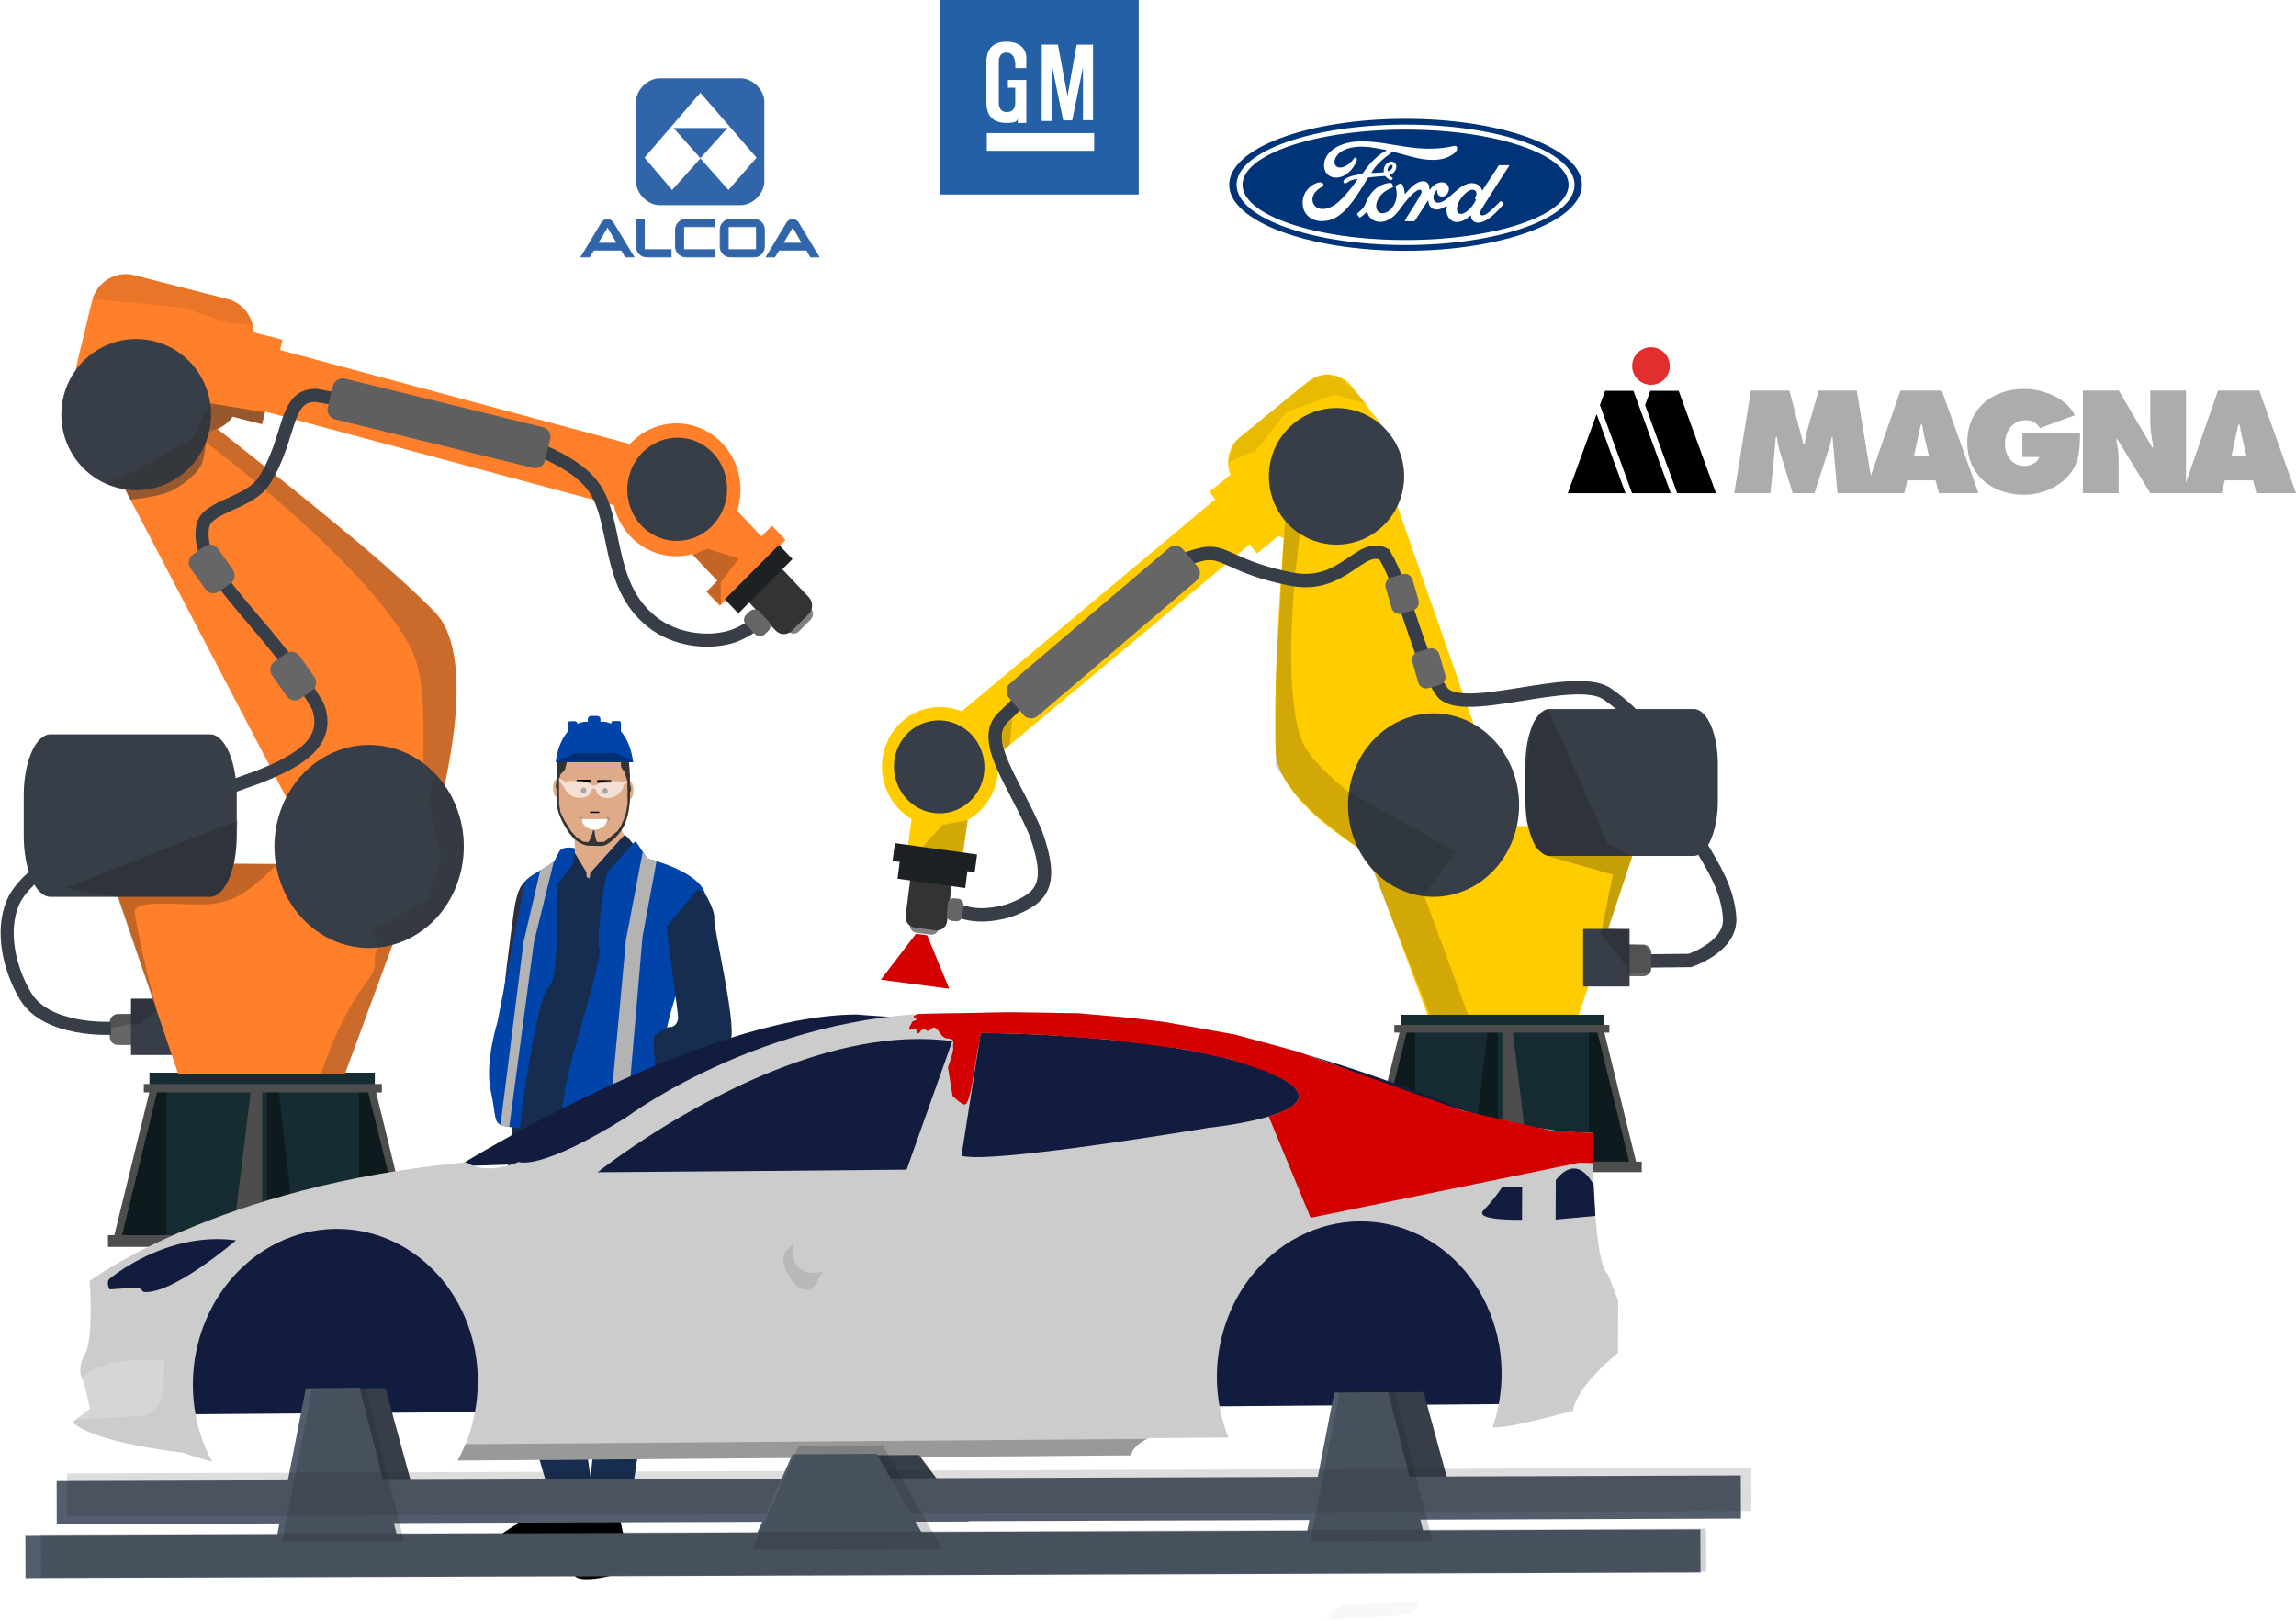 <svg width="645" height="455" viewBox="0 0 645 455" fill="none" xmlns="http://www.w3.org/2000/svg">
<g clip-path="url(#clip0)">
<path fill-rule="evenodd" clip-rule="evenodd" d="M208.024 57.644H185.356C181.977 57.644 178.669 54.359 178.669 50.933V28.563C178.669 25.277 181.977 21.991 185.356 21.991H208.023C211.473 21.991 214.711 25.277 214.711 28.563V50.933C214.711 54.359 211.473 57.644 208.024 57.644V57.644ZM196.76 26.046L181.063 44.292L188.806 53.38L196.76 44.502L204.645 53.38L212.529 44.292L196.76 26.046Z" fill="#3165AA"/>
<path fill-rule="evenodd" clip-rule="evenodd" d="M192.748 72.185C191.129 72.185 189.792 70.857 189.792 69.319V64.496C189.792 62.888 191.129 61.629 192.748 61.629H200.773V63.657H192.044V70.157H200.773V72.185H192.748V72.185ZM181.696 72.185C180.077 72.185 178.81 70.857 178.81 69.319V61.56H180.992V70.158H188.524V72.185H181.696ZM211.825 72.185H205.208C203.659 72.185 202.322 70.857 202.322 69.319V64.496C202.322 62.888 203.659 61.629 205.208 61.629H211.825C213.444 61.629 214.711 62.888 214.711 64.496V69.319C214.711 70.857 213.444 72.185 211.825 72.185ZM204.574 70.158H212.529V63.657H204.574V70.158ZM175.712 72.185H178.035L172.263 62.608C171.841 61.979 171.348 61.699 170.644 61.699C169.94 61.699 169.448 61.979 169.025 62.608L163.253 72.185H165.575L166.772 70.228H174.586L175.712 72.185ZM167.899 68.34L170.574 63.866L170.644 63.796L170.785 63.866L173.39 68.34H167.899ZM227.734 72.185H230.057L224.285 62.608C223.863 61.979 223.37 61.699 222.666 61.699C221.962 61.699 221.469 61.979 221.047 62.608L215.275 72.185H217.598L218.794 70.228H226.608L227.734 72.185ZM219.92 68.34L222.595 63.866L222.666 63.796L222.806 63.866L225.411 68.34H219.92Z" fill="#3165AA" stroke="#3165AA" stroke-width="0.261" stroke-miterlimit="2.613"/>
<path fill-rule="evenodd" clip-rule="evenodd" d="M196.76 44.432L189.228 35.973H204.363L196.76 44.432Z" fill="#3165AA"/>
<path d="M394.855 33.379C367.359 33.379 345.314 41.602 345.314 51.912C345.314 62.16 367.541 70.449 394.855 70.449C422.174 70.449 444.397 62.133 444.397 51.912C444.397 41.69 422.174 33.379 394.855 33.379" fill="#003478"/>
<path d="M414.371 55.838C414.384 55.926 414.495 56.006 414.601 56.045C414.645 56.059 414.663 56.085 414.619 56.178C414.309 56.832 414.03 57.212 413.644 57.787C413.289 58.318 412.886 58.729 412.403 59.127C411.668 59.733 410.653 60.387 409.811 59.949C409.439 59.755 409.279 59.233 409.284 58.813C409.301 57.624 409.833 56.408 410.808 55.21C412 53.751 413.316 52.99 414.176 53.402C415.071 53.83 414.787 54.861 414.388 55.67C414.361 55.721 414.355 55.781 414.371 55.838V55.838ZM423.96 46.598C424.022 46.483 423.96 46.399 423.814 46.399H421.31C421.124 46.399 421.026 46.425 420.942 46.598C420.654 47.146 417.154 52.376 416.502 53.393C416.396 53.547 416.258 53.525 416.245 53.349C416.179 52.747 415.656 52.053 414.832 51.722C414.238 51.482 413.591 51.406 412.957 51.501C411.805 51.66 410.781 52.265 409.877 52.946C408.521 53.976 407.352 55.312 405.836 56.302C405.007 56.837 403.878 57.305 403.12 56.607C402.437 55.975 402.513 54.564 403.563 53.477C403.674 53.362 403.807 53.459 403.784 53.561C403.728 53.797 403.735 54.044 403.805 54.278C403.875 54.51 404.006 54.721 404.183 54.887C404.64 55.294 405.291 55.342 405.854 55.064C406.169 54.9 406.439 54.663 406.641 54.371C406.843 54.08 406.972 53.744 407.015 53.393C407.052 53.134 407.035 52.87 406.966 52.618C406.896 52.366 406.775 52.131 406.611 51.928C406.446 51.725 406.241 51.557 406.009 51.437C405.776 51.316 405.521 51.245 405.26 51.227C404.392 51.165 403.554 51.465 402.739 52.137C402.354 52.447 402.019 52.814 401.746 53.225C401.657 53.349 401.529 53.357 401.533 53.181C401.573 51.757 400.984 50.957 399.805 50.93C398.892 50.908 397.913 51.403 397.151 52.009C396.318 52.677 395.587 53.565 394.802 54.396C394.709 54.502 394.625 54.498 394.594 54.299C394.598 53.416 394.358 52.548 393.898 51.792C393.817 51.675 393.695 51.591 393.556 51.558C393.417 51.525 393.271 51.543 393.145 51.611C393.016 51.677 392.578 51.876 392.259 52.137C392.099 52.27 392.037 52.456 392.108 52.699C392.529 54.105 392.436 55.705 391.864 57.058C391.337 58.296 390.318 59.414 389.117 59.79C388.328 60.042 387.504 59.918 386.994 59.215C386.299 58.252 386.578 56.576 387.619 55.179C388.541 53.95 389.87 53.172 391.195 52.668C391.35 52.61 391.386 52.509 391.341 52.376L391.107 51.73C390.983 51.403 390.641 51.355 390.229 51.399C389.263 51.509 388.395 51.841 387.535 52.296C385.288 53.499 384.158 55.824 383.667 57.071C383.499 57.538 383.262 57.976 382.962 58.371C382.607 58.813 382.164 59.22 381.349 59.931C381.305 59.972 381.274 60.025 381.262 60.084C381.25 60.143 381.257 60.204 381.283 60.259C381.449 60.562 381.66 60.839 381.907 61.081C382.04 61.147 382.195 61.054 382.257 61.01C382.825 60.626 383.507 60.016 383.839 59.6C383.955 59.458 384.079 59.52 384.141 59.733C384.291 60.285 384.575 60.791 384.967 61.209C385.36 61.626 385.849 61.94 386.392 62.124C388.452 62.818 390.593 61.815 392.206 60.064C393.229 58.959 393.601 58.238 393.996 57.756C394.66 56.93 395.977 55.086 397.541 53.906C398.117 53.468 398.795 53.136 399.136 53.357C399.411 53.534 399.499 53.945 399.061 54.746C397.465 57.655 395.117 61.068 394.683 61.899C394.603 62.04 394.674 62.155 394.824 62.155H397.244C397.372 62.146 397.43 62.089 397.492 62.001C398.715 60.086 399.867 58.265 401.104 56.386C401.174 56.271 401.236 56.359 401.236 56.408C401.267 56.841 401.369 57.438 401.635 57.831C401.827 58.153 402.1 58.418 402.426 58.601C402.753 58.784 403.122 58.879 403.496 58.875C404.016 58.882 404.531 58.773 405.003 58.556C405.517 58.366 405.934 58.119 406.244 57.893C406.43 57.765 406.465 57.982 406.456 58.013C406.173 59.529 406.523 61.328 408.038 62.08C409.846 62.964 411.836 61.718 412.984 60.586C413.095 60.475 413.214 60.489 413.227 60.723C413.254 61.156 413.449 61.664 413.804 62.027C414.761 62.986 416.697 62.602 418.638 61.103C419.888 60.144 421.19 58.786 422.369 57.35C422.413 57.297 422.449 57.208 422.36 57.115C422.183 56.93 421.922 56.717 421.744 56.549C421.665 56.479 421.545 56.501 421.478 56.549C420.269 57.699 419.179 59.003 417.61 60.086C417.078 60.453 416.236 60.749 415.855 60.241C415.705 60.042 415.722 59.768 415.868 59.401C416.325 58.265 423.579 47.243 423.96 46.593" fill="white"/>
<path d="M389.822 47.928C389.853 48.092 389.919 48.123 389.994 48.105C390.408 47.993 390.767 47.735 391.005 47.38C391.226 47.062 391.328 46.602 391.111 46.416C390.916 46.253 390.601 46.297 390.367 46.505C390.167 46.68 390.013 46.902 389.918 47.15C389.823 47.398 389.79 47.665 389.822 47.928V47.928ZM371.33 62.115C368.627 62.133 366.243 60.466 365.968 57.575C365.81 56.071 366.244 54.565 367.178 53.375C367.984 52.327 369.349 51.461 370.501 51.248C370.873 51.178 371.379 51.222 371.587 51.469C371.915 51.85 371.822 52.265 371.494 52.433C370.612 52.88 369.553 53.649 369.03 54.697C368.789 55.142 368.674 55.645 368.698 56.151C368.722 56.656 368.884 57.146 369.167 57.566C370.253 59.202 373.284 59.246 376.098 56.638C376.798 55.997 377.418 55.382 378.052 54.657C379.293 53.242 379.705 52.725 381.353 50.444C381.371 50.417 381.38 50.382 381.371 50.369C381.358 50.338 381.336 50.333 381.287 50.325C380.188 50.36 379.226 50.687 378.296 51.381C378.03 51.576 377.64 51.549 377.472 51.293C377.285 51.001 377.418 50.621 377.729 50.408C379.226 49.365 380.866 49.179 382.541 48.897C382.541 48.897 382.656 48.897 382.754 48.777C383.441 47.893 383.959 47.102 384.69 46.213C385.43 45.311 386.383 44.48 387.11 43.856C388.129 42.986 388.78 42.694 389.44 42.331C389.618 42.243 389.418 42.132 389.365 42.132C385.665 41.438 381.823 40.541 378.15 41.898C375.606 42.844 374.489 44.86 375.026 46.204C375.407 47.159 376.665 47.309 377.844 46.735C378.819 46.262 379.727 45.488 380.37 44.498C380.724 43.945 381.482 44.343 381.074 45.302C379.997 47.822 377.946 49.821 375.447 49.904C373.315 49.975 371.941 48.41 371.946 46.483C371.955 42.681 376.2 40.178 380.653 39.802C386.024 39.36 391.111 40.788 396.442 41.434C400.527 41.925 404.445 41.938 408.552 40.992C409.04 40.89 409.377 41.2 409.35 41.686C409.306 42.393 408.756 43.074 407.405 43.808C405.867 44.652 404.259 44.909 402.575 44.922C398.516 44.957 394.731 43.375 390.81 42.526C390.814 42.698 390.863 42.902 390.721 43.012C388.55 44.604 386.587 46.226 385.271 48.503C385.226 48.556 385.253 48.609 385.328 48.6C386.471 48.543 387.495 48.512 388.563 48.423C388.745 48.41 388.754 48.366 388.74 48.229C388.683 47.809 388.728 47.38 388.871 46.981C389.014 46.582 389.252 46.223 389.565 45.934C390.274 45.302 391.16 45.227 391.749 45.687C392.414 46.204 392.356 47.141 391.993 47.84C391.829 48.147 391.605 48.419 391.334 48.639C391.063 48.858 390.751 49.021 390.415 49.118C390.415 49.118 390.291 49.144 390.309 49.255C390.331 49.431 391.138 49.878 391.204 49.997C391.271 50.112 391.235 50.285 391.115 50.417C391.068 50.475 391.009 50.521 390.941 50.553C390.874 50.586 390.8 50.602 390.725 50.603C390.588 50.603 390.504 50.554 390.327 50.457C389.904 50.232 389.528 49.929 389.219 49.564C389.113 49.436 389.059 49.431 388.807 49.449C387.655 49.515 385.856 49.688 384.641 49.838C384.344 49.874 384.3 49.931 384.243 50.033C382.302 53.225 380.228 56.669 377.95 58.977C375.513 61.448 373.483 62.098 371.33 62.115Z" fill="white"/>
<path d="M394.855 36.411C369.557 36.411 349.054 43.383 349.054 51.92C349.054 60.453 369.557 67.43 394.855 67.43C420.153 67.43 440.657 60.453 440.657 51.92C440.657 43.388 420.149 36.411 394.855 36.411V36.411ZM394.855 68.835C368.636 68.835 347.383 61.262 347.383 51.92C347.383 42.574 368.636 35.006 394.855 35.006C421.071 35.006 442.323 42.574 442.323 51.92C442.323 61.262 421.071 68.835 394.855 68.835" fill="white"/>
<path fill-rule="evenodd" clip-rule="evenodd" d="M269.857 7.048H315.383V49.103H269.857V7.048Z" fill="white"/>
<path fill-rule="evenodd" clip-rule="evenodd" d="M264.137 54.652H319.891V0H264.137V54.652ZM292.66 12.519H297.194L299.883 26.985L302.44 12.546H307.054V33.77H304.233V18.884L301.201 33.822H298.671L295.587 18.7L295.613 33.98H292.634L292.66 12.519ZM277.107 22.487V17.858C277.107 16.832 276.79 11.756 282.564 11.704C288.337 11.651 288.31 15.938 288.31 15.938V19.121H285.2C285.2 19.121 285.701 14.86 282.801 14.755C280.402 14.676 280.586 17.437 280.586 17.437V28.799C280.586 28.799 280.402 31.482 282.801 31.482C285.516 31.482 285.2 28.694 285.2 28.694V24.644H283.144V22.461H288.31V34.533H285.912V33.27L285.727 33.77C285.305 34.48 283.881 34.533 282.563 34.533C276.79 34.48 277.106 29.404 277.106 28.378L277.107 22.487ZM277.212 42.37V37.399H307.37V42.37H277.212Z" fill="#2360A5"/>
<path d="M491.87 109.717H502.674L506.66 124.855H506.929C507.12 123.595 507.312 122.256 507.657 121.035L510.912 109.717H521.605L526.355 138.542H516.202L514.782 122.754H514.592C514.401 123.709 514.209 124.702 513.902 125.62L509.726 138.542H503.596L499.841 126.346C499.534 125.123 499.265 123.976 499.188 122.753H498.843C498.767 123.901 498.691 125.085 498.576 126.23L497.348 138.541H487.195L491.87 109.717Z" fill="#ACACAC"/>
<path d="M541.894 128.106L540.669 123.021C540.362 121.796 540.17 120.536 539.977 119.312H539.596L537.679 128.106H541.894ZM534.958 138.542H523.847L533.885 109.717H545.496L555.804 138.542H544.691L543.735 134.947H535.801L534.958 138.542ZM584.346 121.568C584.267 126.27 584.267 130.207 580.858 133.876C577.792 137.204 573.081 139 568.597 139C559.786 139 552.659 133.572 552.659 124.32C552.659 114.917 559.593 109.258 568.675 109.258C573.694 109.258 580.592 111.744 582.851 116.675L573.042 120.269C572.238 118.816 570.744 118.052 569.057 118.052C565.304 118.052 563.233 121.263 563.233 124.741C563.233 127.912 565.226 130.895 568.635 130.895C570.284 130.895 572.391 130.13 572.888 128.373H568.138V121.568H584.346ZM585.13 109.717H595.209L604.634 125.697H604.939C604.519 123.288 604.058 120.803 604.058 118.357V109.717H614.096V138.542H604.058L594.825 123.404H594.519C594.862 125.39 595.17 127.264 595.17 129.177V138.542H585.13V109.717H585.13Z" fill="#ACACAC"/>
<path d="M631.093 128.106L629.865 123.021C629.559 121.796 629.368 120.536 629.175 119.313H628.792L626.877 128.106H631.093ZM624.157 138.542H613.045L623.083 109.717H634.693L645 138.542H633.889L632.931 134.947H625L624.157 138.542Z" fill="#ACACAC"/>
<path d="M471.181 138.57L482.067 138.571L471.583 109.795L463.614 109.794L462.149 113.798L471.181 138.57Z" fill="black"/>
<path d="M463.798 97.55C460.877 97.55 458.51 99.911 458.51 102.827C458.51 105.74 460.877 108.103 463.798 108.103C466.719 108.103 469.085 105.74 469.085 102.827C469.085 99.911 466.719 97.55 463.798 97.55" fill="#E22E2F"/>
<path d="M440.414 138.57L456.643 138.568L448.526 116.341L440.414 138.57ZM458.484 138.57L469.37 138.571L458.884 109.795L450.915 109.794L449.453 113.798L458.484 138.57Z" fill="black"/>
</g>
<g clip-path="url(#clip1)">
<path d="M160.626 231.24C160.626 231.24 162.352 240.414 161.144 241.106C160.168 241.721 159.245 242.416 158.383 243.183L161.489 247.511L168.911 249.069L175.987 242.491V235.913C175.987 235.913 173.916 232.625 174.261 230.548C174.606 228.471 160.626 231.24 160.626 231.24V231.24Z" fill="#DEAA87"/>
<path d="M148.717 246.992L147.682 247.511C147.682 247.511 145.438 248.376 144.402 255.819C143.367 263.263 140.951 281.091 141.641 281.61C142.331 282.13 141.986 285.592 141.986 285.592L147.164 258.416L148.717 246.992Z" fill="#2F2E41"/>
<path d="M164.251 413.854L167.875 421.816L160.799 424.24L157.174 422.336L158.038 413.854H164.251Z" fill="#FBBEBE"/>
<path d="M160.972 420.604C160.972 420.604 155.276 417.143 154.24 418.354C153.205 419.566 144.92 428.394 144.92 428.394C144.92 428.394 132.148 435.317 141.986 436.356C151.824 437.395 167.875 430.298 167.875 430.298C167.875 430.298 168.738 420.951 168.048 420.778C167.357 420.604 164.423 422.335 163.043 421.816C162.28 421.551 161.577 421.14 160.972 420.604Z" fill="black"/>
<path d="M166.322 420.085L173.571 422.336V429.432L164.251 427.355L166.322 420.085Z" fill="#FBBEBE"/>
<path d="M164.078 424.759C164.078 424.759 173.571 423.201 174.434 427.874C175.297 432.548 177.541 439.472 175.297 441.202C173.053 442.933 161.49 445.184 161.317 442.241C161.144 439.298 162.525 433.586 162.525 433.586C162.525 433.586 163.388 429.086 162.87 427.874C162.352 426.663 164.078 424.759 164.078 424.759V424.759Z" fill="black"/>
<path d="M145.118 307.876C145.118 307.876 137.326 357.425 143.712 381.658C150.098 405.892 154.586 420.258 154.586 420.258C154.586 420.258 166.613 423.288 166.613 421.211C166.613 419.134 161.317 382.178 160.281 379.235C159.246 376.292 157.52 375.254 159.073 372.831C160.626 370.407 163.215 354.829 163.215 354.829C163.215 354.829 168.911 380.62 169.256 381.312C169.601 382.005 164.795 424.844 164.795 424.844C164.795 424.844 176.261 429.935 176.949 423.72C177.122 422.162 185.48 366.945 185.48 366.253C185.48 365.561 188.586 312.594 183.581 309.998C178.576 307.401 145.118 307.876 145.118 307.876V307.876Z" fill="#162D50"/>
<path d="M164.768 246.299V245.088L161.317 239.375C161.317 239.375 157.865 239.722 157.347 241.28C156.829 242.837 150.961 255.3 150.961 255.3L144.748 311.209C144.748 311.209 161.834 315.364 164.423 312.421C167.012 309.478 176.85 245.434 176.85 245.434L178.231 237.645C178.231 237.645 175.86 234.183 175.319 234.702C174.779 235.221 165.804 245.261 165.804 245.261L165.631 246.819L164.768 246.299Z" fill="#162D50"/>
<path d="M161.23 238.25C161.23 238.25 158.037 237.472 157.002 239.376C155.966 241.28 155.966 241.972 154.931 242.664C153.895 243.357 147.854 246.472 147.509 247.684C147.164 248.896 139.743 287.149 139.743 287.149C139.743 287.149 136.118 298.574 137.844 306.363C139.57 314.152 138.362 315.71 141.986 316.402C145.611 317.095 146.128 317.095 146.128 316.056C146.128 315.018 150.788 279.88 154.068 277.456C157.347 275.033 156.484 248.55 156.484 248.55C156.484 248.55 161.144 242.838 161.144 241.972C161.144 241.107 161.921 238.186 161.23 238.25V238.25Z" fill="#0044AA"/>
<path d="M170.982 244.568C171.463 244.649 178.058 236.087 178.576 236.433C179.094 236.779 181.683 241.279 182.028 241.279C182.373 241.279 197.044 244.914 198.252 251.665C199.46 258.416 189.795 279.879 189.795 279.879C189.795 279.879 185.652 292.169 186.515 297.535C187.101 301.621 186.984 305.778 186.17 309.824C185.825 311.209 184.617 312.767 184.962 313.459C185.307 314.152 177.368 312.594 174.089 314.498C170.809 316.402 156.139 317.787 157.002 315.71C157.865 313.633 158.383 305.497 160.799 296.842C163.215 288.188 169.429 267.763 168.393 266.378C167.358 264.993 169.946 244.395 170.982 244.568Z" fill="#0044AA"/>
<path d="M196.18 249.588L198.424 251.665C198.424 251.665 201.013 256.166 200.668 258.243C200.323 260.32 207.917 291.65 204.81 292.688C201.703 293.727 194.282 298.92 193.419 300.305C192.556 301.689 190.485 304.113 189.104 304.805C187.723 305.497 186.342 306.709 185.479 306.017C184.616 305.324 182.718 291.131 184.099 290.611C185.48 290.092 186.86 288.534 188.241 288.534C189.622 288.534 190.485 287.149 190.485 285.938C190.485 284.726 189.449 277.456 189.449 277.456L187.205 260.32L196.18 249.588Z" fill="#162D50"/>
<path d="M168.753 204.998C173.238 204.998 176.797 210.727 176.848 217.828L176.859 219.471C176.872 219.471 176.885 219.471 176.898 219.471C177.035 219.471 177.17 219.537 177.296 219.664C177.423 219.791 177.537 219.978 177.634 220.214C177.73 220.449 177.807 220.729 177.859 221.036C177.911 221.344 177.938 221.674 177.938 222.007C177.938 222.34 177.911 222.669 177.859 222.977C177.807 223.285 177.73 223.564 177.634 223.8C177.537 224.035 177.423 224.222 177.296 224.349C177.17 224.477 177.035 224.542 176.898 224.542C176.938 231.63 172.913 237.43 168.434 237.43H165.211C160.885 237.43 156.847 230.714 156.562 223.866C156.513 223.883 156.465 223.891 156.416 223.891C156.279 223.891 156.144 223.826 156.018 223.698C155.891 223.571 155.777 223.384 155.68 223.149C155.584 222.913 155.507 222.634 155.455 222.326C155.402 222.019 155.375 221.689 155.375 221.356C155.375 221.023 155.402 220.693 155.455 220.386C155.507 220.078 155.584 219.798 155.68 219.563C155.777 219.328 155.891 219.141 156.018 219.013C156.144 218.886 156.279 218.821 156.416 218.821C156.458 218.82 156.501 218.827 156.543 218.839L156.542 217.83C156.535 210.729 160.153 204.999 164.638 204.999H168.756L168.753 204.998Z" fill="#DEAA87"/>
<path opacity="0.6" d="M156.292 221.528C156.168 221.517 156.101 221.096 156.142 220.589C156.184 220.082 156.318 219.681 156.443 219.693C156.567 219.705 156.634 220.125 156.593 220.632C156.551 221.139 156.417 221.54 156.292 221.528Z" fill="black"/>
<path opacity="0.6" d="M177.139 222.373C177.264 222.361 177.331 221.941 177.289 221.434C177.248 220.927 177.113 220.526 176.989 220.538C176.865 220.549 176.798 220.97 176.839 221.477C176.881 221.984 177.015 222.385 177.139 222.373Z" fill="black"/>
<path d="M166.595 203.867C172.241 203.867 176.505 209.135 176.839 215.656L176.983 218.46C176.91 220.302 176.991 220.281 176.991 221.848C176.991 223.416 176.991 223.45 176.961 224.839L176.691 227.114C176.531 228.458 175.916 230.795 175.106 232.331C174.421 233.63 173.481 234.798 172.193 235.958C170.411 237.385 169.896 237.68 168.342 237.646L165.143 237.575C164.048 237.511 161.935 236.514 160.708 234.992C159.417 233.394 159.846 233.947 159.128 232.832C158.095 231.23 156.403 228.086 156.403 225.313V225.128C156.438 223.269 156.425 223.271 156.425 221.758C156.426 220.244 156.425 220.244 156.403 218.921V215.656C156.403 209.125 160.949 203.866 166.595 203.866L166.595 203.867ZM168.245 211L164.959 211.187L160.808 211.109L159.406 212.327L159.195 214.273L158.714 216.233L157.363 217.659L157.036 219.69L157.081 225.993L157.434 228.145L158.528 230.44L160.346 233.41L162.105 235.377L163.924 236.486L165.197 236.586C165.615 236.42 166.521 234.258 166.547 233.307L166.966 233.295C167.127 233.853 167.138 236.023 167.83 236.582L169.723 236.518L171.138 235.423L173.562 233.394L174.46 231.949L175.326 229.973L175.925 228.043L176.317 225.761L176.257 219.464L175.43 216.889L174.522 215.579C174.411 214.84 174.447 214.345 174.43 213.794C174.419 213.449 174.407 212.684 174.283 212.336C174.178 212.043 173.904 212.018 173.904 212.018C173.591 211.883 173.673 211.722 173.343 211.6C173.156 211.532 172.97 211.471 172.783 211.418C171.437 211.035 170.053 211.023 168.244 210.999L168.245 211Z" fill="#333333"/>
<path d="M169.981 223.028C169.566 223.028 169.229 222.649 169.229 222.182C169.229 221.715 169.566 221.337 169.981 221.337C170.397 221.337 170.734 221.715 170.734 222.182C170.734 222.649 170.397 223.028 169.981 223.028Z" fill="black"/>
<path d="M163.935 222.93C163.52 222.93 163.183 222.552 163.183 222.085C163.183 221.618 163.52 221.24 163.935 221.24C164.351 221.24 164.688 221.618 164.688 222.085C164.688 222.552 164.351 222.93 163.935 222.93Z" fill="black"/>
<path d="M165.841 228.002H168.245C168.303 228.002 168.35 228.049 168.35 228.107V228.272C168.35 228.33 168.303 228.377 168.245 228.377H165.841C165.783 228.377 165.736 228.33 165.736 228.272V228.107C165.736 228.049 165.783 228.002 165.841 228.002Z" fill="black"/>
<path d="M167.958 219.132H171.518C171.641 219.132 171.741 219.232 171.741 219.356V219.704C171.741 219.827 171.641 219.927 171.518 219.927H167.958C167.835 219.927 167.736 219.827 167.736 219.704V219.356C167.736 219.232 167.835 219.132 167.958 219.132Z" fill="black"/>
<path d="M162.207 219.036H165.754C165.881 219.036 165.983 219.138 165.983 219.265V219.623C165.983 219.75 165.881 219.853 165.754 219.853H162.207C162.081 219.853 161.978 219.75 161.978 219.623V219.265C161.978 219.138 162.081 219.036 162.207 219.036Z" fill="black"/>
<path d="M170.616 230.117C170.615 230.911 170.237 231.673 169.564 232.234C168.892 232.796 167.98 233.111 167.03 233.111C166.08 233.111 165.168 232.796 164.496 232.234C163.824 231.673 163.445 230.911 163.444 230.117H170.616Z" fill="#F2F2F2"/>
<path d="M170.368 230.197C170.367 230.899 170.01 231.573 169.377 232.07C168.743 232.567 167.884 232.846 166.989 232.846C166.093 232.846 165.234 232.567 164.601 232.07C163.967 231.573 163.61 230.899 163.609 230.197H170.368Z" fill="white"/>
<path d="M170.311 229.732C170.28 229.714 170.303 229.638 170.311 229.627C170.467 229.425 170.781 229.518 171.011 229.715C171.271 229.938 171.219 230.269 171.083 230.545C171.074 230.566 170.904 230.823 170.848 230.709C170.823 230.656 170.958 230.266 170.96 230.234C170.982 229.976 170.999 230.086 170.894 229.852C170.705 229.717 170.6 229.699 170.396 229.731L170.311 229.732Z" fill="#808080"/>
<path d="M163.67 229.803C163.701 229.786 163.695 229.713 163.686 229.702C163.53 229.5 163.232 229.562 163.002 229.759C162.743 229.982 162.739 230.264 162.875 230.54C162.884 230.56 163.026 230.647 163.043 230.634C163.087 230.6 163.007 230.385 163.002 230.354C162.952 230.092 162.953 230.095 163.148 229.927C163.324 229.776 163.382 229.78 163.586 229.812L163.67 229.803Z" fill="#808080"/>
<path d="M169.234 202.749L169.234 202.749C173.56 202.749 177.092 207.642 177.868 214.122H156.111C156.856 207.642 160.434 202.749 164.76 202.749H169.234Z" fill="#0044AA"/>
<path d="M165.99 201.141H167.831C168.3 201.141 168.68 201.522 168.68 201.992V203.137C168.68 203.607 168.3 203.988 167.831 203.988H165.99C165.522 203.988 165.142 203.607 165.142 203.137V201.992C165.142 201.522 165.522 201.141 165.99 201.141Z" fill="#0044AA"/>
<path d="M160.182 202.621H161.504C161.892 202.621 162.206 202.936 162.206 203.325V206.912C162.206 207.301 161.892 207.616 161.504 207.616H160.182C159.794 207.616 159.48 207.301 159.48 206.912V203.325C159.48 202.936 159.794 202.621 160.182 202.621Z" fill="#0044AA"/>
<path d="M172.247 202.563H173.896C174.193 202.563 174.435 202.805 174.435 203.103V207.017C174.435 207.316 174.193 207.558 173.896 207.558H172.247C171.95 207.558 171.708 207.316 171.708 207.017V203.103C171.708 202.805 171.95 202.563 172.247 202.563Z" fill="#0044AA"/>
<path opacity="0.61" d="M178.022 214.051L172.899 211.51H161.543L156.235 214.083L178.022 214.051Z" fill="#002255"/>
<path opacity="0.65" d="M156.995 218.5L158.966 219.663H158.974C159.458 219.429 160.213 219.386 161.067 219.387C161.557 219.387 162.079 219.402 162.599 219.402C163.973 219.402 165.116 219.705 165.735 220.296C165.735 220.296 166.252 220.604 166.534 220.672C166.674 220.706 166.821 220.707 166.962 220.686C167.251 220.64 167.796 220.393 167.796 220.393C168.728 219.755 169.889 219.454 170.979 219.444C171.499 219.444 172.021 219.429 172.511 219.429C173.348 219.428 174.091 219.469 174.576 219.69L176.25 219.443L176.262 219.747L175.16 220.589C175.141 221.927 173.786 223.533 171.778 224.073C170.986 224.286 169.9 224.155 169.276 224.014C168.635 223.869 168.157 223.384 167.809 222.935C167.68 222.769 167.55 222.438 167.46 222.12C167.379 221.833 167.231 221.666 167.035 221.559C166.888 221.479 166.695 221.464 166.548 221.539C166.361 221.635 166.262 221.791 166.162 222.078C166.082 222.305 165.863 222.773 165.769 222.894C165.421 223.343 164.942 223.828 164.302 223.973C163.677 224.114 162.592 224.245 161.799 224.031C160.143 223.586 158.93 222.414 158.546 221.267L157.002 219.127L156.995 218.5Z" fill="white"/>
<path opacity="0.999" d="M180.537 239.441L182.084 241.277L184.478 241.78L180.499 263.178L176.165 313.737L172.986 315.036L171.095 315.526L175.857 263.963L180.537 239.441Z" fill="#B3B3B3"/>
<path opacity="0.999" d="M151.8 244.455L153.036 243.781L155.62 241.889L149.989 264.744L143.061 316.571L141.933 316.437L140.607 316.011L147.066 264.716L151.8 244.455Z" fill="#B3B3B3"/>
<path opacity="0.5" d="M372.967 455C372.967 455 374.932 451.035 378.096 450.923L398.65 449.593C398.65 449.593 398.317 452.665 394.657 453.835L372.967 455Z" fill="#F2F2F2"/>
<path d="M33.109 284.871H37.743C39.002 284.871 40.015 285.887 40.015 287.149V291.285C40.015 292.548 39.002 293.564 37.743 293.564H33.109C31.851 293.564 30.837 292.548 30.837 291.285V287.149C30.837 285.887 31.851 284.871 33.109 284.871Z" fill="#666666"/>
<path d="M36.813 280.569H49.585V296.386H36.813V280.569Z" fill="#373E48"/>
<path d="M227.225 170.309L227.732 170.845C228.599 171.763 228.58 173.222 227.688 174.115L224.473 177.337C223.582 178.23 222.167 178.21 221.299 177.292L220.793 176.756C219.926 175.837 219.944 174.379 220.836 173.486L224.051 170.264C224.942 169.371 226.358 169.391 227.225 170.309Z" fill="#808080"/>
<path d="M219.359 159.462L227.213 167.776C228.47 169.108 228.443 171.223 227.15 172.518L222.49 177.189C221.197 178.485 219.144 178.455 217.886 177.124L210.032 168.809C208.774 167.477 208.803 165.363 210.095 164.068L214.756 159.397C216.048 158.101 218.101 158.13 219.359 159.462Z" fill="#333333"/>
<path opacity="0.95" d="M105.3 301.352V307.945L115.667 348.643L105.348 348.398V349.87L41.986 350.134V348.685L33.478 348.669L41.986 314.042V301.352L105.3 301.352Z" fill="#0B2228"/>
<path opacity="0.4" d="M75.089 305.995V348.456H83.114L78.215 305.936L75.089 305.995Z" fill="black"/>
<path opacity="0.4" d="M44.816 304.6H46.687V349.25H33.017L44.816 304.6Z" fill="black" stroke="black" stroke-width="0.164"/>
<path opacity="0.4" d="M102.778 305.278H100.908V350.255H114.577L102.778 305.278Z" fill="black" stroke="black" stroke-width="0.165"/>
<path d="M107.27 304.525V306.903H105.658L115.501 347.018H117.224V350.291H30.337V347.018H32.112L41.957 306.903H40.404V304.525H107.27ZM103.503 306.903H73.676V347.018H113.348L103.503 306.903ZM70.403 306.903H44.111L34.266 347.018H65.515L70.403 306.903Z" fill="#4D4D4D"/>
<path d="M118.71 242.678H30.063L50.101 301.823L96.861 301.652L118.71 242.678Z" fill="#FF7F2A"/>
<path d="M58.993 206.291H14.185C10.021 206.291 6.669 213.942 6.669 223.446V234.809C6.669 244.313 10.021 251.964 14.185 251.964H58.993C63.158 251.964 66.509 244.313 66.509 234.809V223.446C66.509 213.942 63.158 206.291 58.993 206.291Z" fill="#373E48"/>
<path d="M25.865 119.742L47.915 110.356C47.915 110.356 100.906 150.635 121.857 171.586C135.87 185.602 122.556 229.715 122.556 229.715L105.452 271.938L25.865 119.742Z" fill="#FF7F2A"/>
<path d="M77.093 237.803C77.093 241.55 77.781 245.26 79.118 248.721C80.454 252.183 82.413 255.328 84.883 257.977C87.353 260.626 90.285 262.728 93.512 264.162C96.739 265.595 100.198 266.333 103.691 266.333C110.745 266.333 117.511 263.327 122.499 257.977C127.487 252.626 130.288 245.37 130.288 237.803C130.288 230.236 127.487 222.98 122.499 217.629C117.511 212.279 110.745 209.273 103.691 209.273C100.198 209.273 96.739 210.011 93.512 211.445C90.285 212.878 87.353 214.98 84.883 217.629C82.413 220.278 80.454 223.424 79.118 226.885C77.781 230.346 77.093 234.056 77.093 237.803" fill="#373E48"/>
<path d="M206.965 143.358L214.036 150.831L201.634 163.281L194.563 155.808L206.965 143.358Z" fill="#FF7F2A"/>
<path d="M216.873 147.691L220.653 151.687L202.201 170.212L198.42 166.216L216.873 147.691Z" fill="#FF7F2A"/>
<path d="M218.845 153.073L222.625 157.069L207.411 172.343L203.63 168.347L218.845 153.073Z" fill="#1C2224"/>
<path d="M37.671 77.305C32.409 75.962 27.123 79.245 25.819 84.665L21.621 102.116C20.317 107.536 23.505 112.981 28.767 114.324L54.954 121.007C58.99 122.037 63.038 120.344 65.295 117.054L73.664 119.19L79.376 95.447L71.285 93.383C71.132 89.003 68.203 85.097 63.858 83.988L37.671 77.305Z" fill="#FF7F2A"/>
<path d="M194.564 119.535C191.453 118.7 188.18 118.741 185.085 119.654C181.989 120.568 179.184 122.321 176.959 124.731L76.487 97.741L72.121 114.988L172.432 141.935C173.183 145.233 174.79 148.254 177.078 150.674C179.365 153.095 182.247 154.823 185.416 155.674C187.707 156.29 190.093 156.432 192.44 156.093C194.787 155.754 197.048 154.939 199.093 153.697C201.138 152.454 202.929 150.807 204.361 148.851C205.793 146.894 206.838 144.665 207.439 142.292C208.04 139.919 208.184 137.448 207.862 135.02C207.54 132.592 206.76 130.255 205.564 128.142C204.369 126.029 202.781 124.181 200.894 122.704C199.006 121.227 196.856 120.151 194.564 119.535V119.535Z" fill="#FF7F2A"/>
<path d="M178.106 130.283C176.243 133.627 175.734 137.589 176.693 141.299C177.651 145.009 179.998 148.162 183.217 150.065C184.811 151.007 186.57 151.615 188.395 151.852C190.221 152.089 192.077 151.95 193.856 151.446C195.635 150.942 197.303 150.081 198.766 148.912C200.228 147.743 201.455 146.289 202.378 144.633C203.3 142.977 203.9 141.153 204.142 139.262C204.385 137.372 204.266 135.453 203.791 133.616C203.316 131.779 202.496 130.06 201.376 128.556C200.257 127.052 198.861 125.793 197.267 124.85C194.048 122.948 190.221 122.451 186.627 123.47C183.034 124.489 179.969 126.94 178.106 130.283" fill="#373E48"/>
<path d="M17.227 116.481C17.227 122.114 19.443 127.516 23.388 131.499C27.334 135.482 32.685 137.719 38.264 137.719C41.027 137.719 43.762 137.17 46.315 136.103C48.867 135.035 51.187 133.471 53.14 131.499C55.094 129.527 56.643 127.185 57.7 124.609C58.758 122.032 59.302 119.27 59.302 116.481C59.302 113.692 58.758 110.93 57.7 108.353C56.643 105.776 55.094 103.435 53.14 101.463C51.187 99.491 48.867 97.926 46.315 96.859C43.762 95.792 41.027 95.242 38.264 95.242C32.685 95.243 27.334 97.48 23.388 101.463C19.443 105.446 17.227 110.848 17.227 116.481Z" fill="#373E48"/>
<path opacity="0.1" d="M25.772 83.939L51.237 86.454L64.666 90.787L71.006 91.179C71.006 91.179 70.166 88.688 69.391 87.656C68.425 86.372 65.742 84.513 65.742 84.513L36.767 77C36.767 77 33.368 76.999 31.823 77.608C30.273 78.218 27.773 80.542 27.773 80.542L25.772 83.939Z" fill="#1A1A1A"/>
<path opacity="0.5" d="M280.99 331.978C280.99 331.978 283.086 327.752 286.459 327.633L308.368 326.245C308.368 326.245 308.012 329.52 304.112 330.768L280.99 331.978Z" fill="#ECECEC"/>
<path opacity="0.25" d="M31.031 286.131L32.522 284.964L36.771 284.867L36.838 280.606L42.856 280.536L32.994 252.028L18.297 249.475L66.813 230.46L65.847 242.604L77.758 242.828C77.758 242.828 73.197 247.761 68.856 250.571C67.278 251.593 63.905 253.906 57.335 254.084C50.158 254.278 37.233 252.496 37.844 256.414C39.65 267.969 44.075 283.667 44.075 283.667L39.257 287.72L36.679 287.767L30.941 288.8L31.031 286.131Z" fill="#1A1A1A"/>
<path d="M31.167 288.883C31.167 288.883 13.139 289.847 7.184 279.854C2.65 272.245 0.16 261.638 3.656 253.496C8.374 242.51 32.696 232.53 32.696 232.53L72.582 218.272C82.594 214.268 93.442 209.023 89.226 198.219C74.925 174.128 53.904 160.399 57.063 147.379C58.757 141.971 70.165 141.406 74.223 135.02C82 122.777 79.637 110.958 88.774 111.071C131.68 118.742 157.684 125.293 166.311 136.187C173.884 145.75 169.764 164.176 183.268 174.779C189.567 179.725 198.381 180.827 205.023 178.999C209.991 177.631 214.64 173.376 214.64 173.376" stroke="#373E48" stroke-width="3.679"/>
<path opacity="0.25" d="M57.944 124.331C57.944 124.331 103.035 158.003 115.464 182.178C120.117 191.229 118.687 208.183 118.935 214.071C118.983 215.191 121.573 218.019 121.573 218.019L120.368 225.428L123.999 240.387L120.326 252.61L104.295 261.55L106.619 266.044C106.619 266.044 104.969 266.883 105.325 269.984C105.705 273.295 102.521 276.129 100.293 279.68C93.429 290.626 90.228 301.737 90.228 301.737L96.955 301.797L110.242 265.411L115.586 263.3C115.586 263.3 120.545 260.222 122.506 258.105C124.694 255.741 126.424 252.91 127.701 249.949C129.021 246.889 129.847 243.669 130.152 240.252C130.401 237.483 130.294 234.465 129.693 231.751C129.08 228.992 126.876 223.755 126.876 223.755L124.877 220.708C124.877 220.708 126.571 211.889 127.174 207.442C127.611 204.214 128.003 200.97 128.127 197.715C128.266 194.095 128.25 190.455 127.894 186.85C127.701 184.866 126.855 180.961 126.855 180.961C126.855 180.961 125.498 176.04 123.803 174.021C117.55 166.568 103.206 154.379 103.206 154.379L61.047 120.432L58.885 121.08L57.944 124.331Z" fill="#333333"/>
<path opacity="0.5" d="M58.7 121.181L61.588 120.298C61.588 120.298 62.995 119.448 63.633 118.933C64.922 117.895 65.375 117.039 65.375 117.039L73.507 119.139L74.393 115.821L58.955 113.284L53.956 123.234L37.565 132.331L29.852 135.813L35.188 137.501L36.655 140.366C36.655 140.366 45.342 139.607 48.983 137.467C51.401 136.046 54.709 133.777 56.375 130.94C57.517 128.994 57.821 124.322 57.821 124.322L58.7 121.181Z" fill="#333333"/>
<path opacity="0.25" d="M194.571 155.86L198.737 154.163L207.585 156.913L202.428 163.638L202.562 170.053L198.676 166.29L201.542 163.158L194.571 155.86Z" fill="#1A1A1A"/>
<path opacity="0.997" d="M209.61 172.7L210.627 171.732C211.401 170.996 212.615 171.028 213.349 171.804L215.905 174.506C216.639 175.281 216.608 176.499 215.834 177.235L214.817 178.203C214.043 178.939 212.83 178.907 212.095 178.131L209.539 175.43C208.805 174.654 208.836 173.437 209.61 172.7H209.61Z" fill="#666666"/>
<path opacity="0.997" d="M92.069 114.46L93.542 108.422C93.905 106.935 95.39 106.031 96.873 106.394L152.478 120.035C153.96 120.398 154.862 121.888 154.499 123.375L153.027 129.414C152.664 130.9 151.179 131.805 149.696 131.441L94.091 117.801C92.608 117.437 91.707 115.947 92.069 114.46Z" fill="#666666"/>
<path opacity="0.997" d="M54.198 155.792L57.412 153.508C58.657 152.623 60.37 152.916 61.252 154.165L65.401 160.038C66.284 161.287 65.991 163.005 64.746 163.89L61.532 166.173C60.286 167.058 58.574 166.765 57.691 165.516L53.542 159.644C52.66 158.395 52.952 156.677 54.198 155.792Z" fill="#666666"/>
<path opacity="0.997" d="M77.087 185.892L80.301 183.608C81.546 182.723 83.259 183.017 84.142 184.265L88.291 190.138C89.173 191.387 88.881 193.105 87.635 193.99L84.421 196.273C83.176 197.158 81.463 196.866 80.581 195.616L76.432 189.744C75.549 188.495 75.842 186.777 77.087 185.892V185.892Z" fill="#666666"/>
<path opacity="0.3" d="M92.243 114.452L93.716 108.414C94.078 106.927 95.564 106.023 97.046 106.387L152.652 120.027C154.134 120.391 155.036 121.88 154.673 123.367L153.2 129.406C152.838 130.893 151.352 131.797 149.87 131.433L94.265 117.793C92.782 117.429 91.88 115.939 92.243 114.452Z" fill="#4D4D4D"/>
<path d="M381.361 232.061H461.455L443.35 285.499L401.103 285.345L381.361 232.061Z" fill="#FFCC00"/>
<path d="M461.583 265.364H456.844C455.557 265.364 454.521 266.403 454.521 267.694V271.924C454.521 273.215 455.557 274.254 456.844 274.254H461.583C462.871 274.254 463.907 273.215 463.907 271.924V267.694C463.907 266.403 462.871 265.364 461.583 265.364Z" fill="#666666"/>
<path d="M457.796 260.964H444.734V277.14H457.796V260.964Z" fill="#373E48"/>
<path d="M255.735 258.959L255.635 259.735C255.491 260.853 256.271 261.876 257.385 262.028L261.402 262.579C262.516 262.731 263.529 261.954 263.673 260.836L263.773 260.061C263.918 258.943 263.137 257.92 262.023 257.767L258.006 257.217C256.893 257.064 255.879 257.841 255.735 258.959H255.735Z" fill="#808080"/>
<path d="M255.764 246.702L254.403 257.245C254.193 258.867 255.325 260.35 256.94 260.571L262.764 261.369C264.379 261.59 265.848 260.464 266.057 258.842L267.419 248.299C267.628 246.678 266.496 245.194 264.881 244.973L259.057 244.175C257.442 243.954 255.973 245.081 255.764 246.702Z" fill="#333333"/>
<path opacity="0.95" d="M393.478 285.074V291.03L384.111 327.801L393.434 327.579V328.909L450.682 329.148V327.839L458.368 327.827L450.682 296.541V285.076L393.478 285.074Z" fill="#0B2228"/>
<path opacity="0.4" d="M420.773 289.269V327.632H413.521L417.948 289.215L420.773 289.269Z" fill="black"/>
<path opacity="0.4" d="M448.127 288.008H446.436V328.35H458.787L448.127 288.008Z" fill="black" stroke="black" stroke-width="0.148"/>
<path opacity="0.4" d="M395.756 288.62H397.446V329.257H385.095L395.756 288.62Z" fill="black" stroke="black" stroke-width="0.149"/>
<path d="M391.699 287.94V290.088H393.156L384.262 326.333H382.706V329.29H461.209V326.333H459.604L450.71 290.088H452.113V287.94H391.699ZM395.102 290.088H422.051V326.333H386.208L395.102 290.088ZM425.009 290.088H448.764L457.659 326.333H429.425L425.009 290.088Z" fill="#4D4D4D"/>
<path d="M435.317 199.185H475.8C479.563 199.185 482.591 206.098 482.591 214.685V224.952C482.591 233.538 479.563 240.451 475.8 240.451H435.317C431.555 240.451 428.525 233.538 428.525 224.952V214.685C428.525 206.098 431.555 199.185 435.317 199.185Z" fill="#373E48"/>
<path d="M382.342 112.986L362.915 122.605C362.915 122.605 357.263 183.618 358.311 210.772C359.014 228.936 395.856 246.314 395.856 246.314L433.748 259.926L382.342 112.986Z" fill="#FFCC00"/>
<path d="M426.755 226.186C426.755 233.022 424.223 239.579 419.716 244.413C415.21 249.247 409.097 251.963 402.724 251.963C396.35 251.963 390.238 249.247 385.731 244.413C381.225 239.579 378.693 233.022 378.693 226.186C378.693 219.349 381.225 212.793 385.731 207.959C390.238 203.124 396.35 200.409 402.724 200.409C409.097 200.409 415.21 203.124 419.716 207.959C424.223 212.793 426.755 219.349 426.755 226.186" fill="#373E48"/>
<path d="M256.307 228.222L255.092 237.566L270.6 239.705L271.815 230.36L256.307 228.222Z" fill="#FFCC00"/>
<path d="M251.392 236.866L250.743 241.863L273.818 245.045L274.468 240.048L251.392 236.866Z" fill="#1C2224"/>
<path d="M252.779 241.863L252.13 246.859L271.155 249.483L271.805 244.486L252.779 241.863Z" fill="#1C2224"/>
<path d="M253.771 202.362C256.027 200.476 258.734 199.249 261.611 198.808C264.489 198.367 267.432 198.728 270.137 199.854L342.972 138.948L352.825 151.451L280.107 212.259C280.686 215.261 280.463 218.364 279.461 221.236C278.458 224.108 276.715 226.64 274.419 228.561C272.758 229.95 270.846 230.986 268.792 231.611C266.739 232.236 264.584 232.438 262.451 232.204C260.317 231.969 258.247 231.305 256.359 230.247C254.471 229.189 252.801 227.759 251.445 226.039C250.09 224.319 249.074 222.342 248.457 220.221C247.841 218.1 247.634 215.877 247.85 213.678C248.066 211.48 248.7 209.349 249.716 207.407C250.732 205.465 252.11 203.751 253.771 202.362V202.362Z" fill="#FFCC00"/>
<path d="M271.211 204.86C273.957 206.892 275.814 209.956 276.373 213.376C276.931 216.797 276.146 220.294 274.19 223.1C272.234 225.905 269.266 227.788 265.941 228.334C262.615 228.881 259.204 228.046 256.458 226.014C255.098 225.008 253.942 223.738 253.056 222.277C252.171 220.815 251.573 219.192 251.296 217.498C251.019 215.804 251.07 214.074 251.444 212.405C251.819 210.737 252.51 209.163 253.479 207.774C255.435 204.969 258.403 203.086 261.728 202.54C265.053 201.993 268.464 202.828 271.211 204.86" fill="#373E48"/>
<path d="M367.477 107.186C371.317 104.054 376.856 104.718 379.896 108.673L389.685 121.409C392.725 125.365 392.082 131.07 388.242 134.202L369.13 149.788C366.184 152.19 362.241 152.357 359.191 150.52L353.082 155.501L339.764 138.174L345.667 133.359C344.202 129.699 345.192 125.357 348.365 122.771L367.477 107.186Z" fill="#FFCC00"/>
<path d="M394.469 133.812C394.469 136.332 393.977 138.827 393.022 141.156C392.067 143.484 390.667 145.599 388.902 147.381C387.136 149.163 385.041 150.576 382.735 151.541C380.429 152.505 377.957 153.001 375.461 153.001C370.419 153.001 365.585 150.979 362.02 147.381C358.455 143.782 356.453 138.901 356.453 133.812C356.453 128.723 358.455 123.842 362.02 120.243C365.585 116.645 370.419 114.623 375.461 114.623C377.957 114.623 380.429 115.119 382.735 116.084C385.041 117.048 387.136 118.461 388.902 120.243C390.667 122.025 392.067 124.141 393.022 126.469C393.977 128.797 394.469 131.292 394.469 133.812" fill="#373E48"/>
<path opacity="0.2" d="M401.638 285.025L412.407 285.077L400.006 251.414L409.043 239.297L378.577 222.263C378.577 222.263 367.82 213.942 365.626 207.864C359.321 190.403 365.228 149.721 365.228 149.721L360.988 146.176L358.442 189.388L358.377 215.138L363.899 223.047L369.521 228.911L381.175 238.046L385.872 244.971L401.638 285.025Z" fill="#1A1A1A"/>
<path opacity="0.25" d="M434.496 240.404L453.092 245.721L449.715 262.494L455.038 268.763L457.802 273.637L463.749 273.17L463.684 267.93L462.283 265.6L457.312 265.213V261.208L451.896 260.828L458.49 240.633L451.542 236.757L434.779 199.042L430.694 202.797L428.306 217.176L428.735 230.448L431.267 238.222L434.496 240.404Z" fill="#1A1A1A"/>
<path opacity="0.2" d="M259.306 237.701L264.804 231.712L271.91 230.35L270.459 239.424L274.507 240.295L273.543 245.042L259.306 237.701Z" fill="#1A1A1A"/>
<path opacity="0.2" d="M284.353 202.062L283.661 209.187L282.243 210.585L281.409 207.607L281.78 203.974L284.353 202.062Z" fill="#1A1A1A"/>
<path opacity="0.1" d="M384.751 113.727L376.554 106.265L373.015 105.169L369.744 105.851L364.874 109.267L350.371 121.113L346.667 124.358L344.937 129.828L352.803 126.629L361.251 115.86L374.769 110.822L384.751 113.727Z" fill="#1A1A1A"/>
<path d="M257.306 262.341L247.442 275.229L266.654 277.77L260.448 262.738L257.306 262.341Z" fill="#D40000"/>
<path d="M267.463 254.698C267.463 254.698 272.362 259.036 283.351 255.85C292.718 252.401 296.208 248.857 291 234.133C284.974 219.795 275.054 207.901 281.816 201.523C296.031 188.116 319.52 159.438 337.871 155.666C344.145 154.376 345.856 159.351 362.713 162.692C377.356 165.594 382.079 152.073 388.905 155.769C395.213 166.598 397.797 183.849 404.879 194.02C409.86 202.161 442.392 188.563 451.546 194.974C469.979 207.883 468.414 221.946 477.516 237.187C481.527 243.903 485.294 249.89 485.896 257.695C486.54 266.04 474.699 269.828 474.699 269.828L463.784 269.946" stroke="#373E48" stroke-width="3.762"/>
<path d="M287.497 200.831L283.394 195.985C282.383 194.792 282.528 193.015 283.717 192.002L328.34 153.995C329.53 152.982 331.301 153.126 332.312 154.32L336.415 159.165C337.425 160.359 337.281 162.135 336.091 163.148L291.469 201.155C290.279 202.169 288.508 202.024 287.497 200.831L287.497 200.831Z" fill="#666666"/>
<path opacity="0.997" d="M398.337 183.139L401.487 182.223C402.708 181.868 403.976 182.568 404.33 183.792L405.994 189.549C406.348 190.773 405.65 192.044 404.429 192.399L401.279 193.315C400.058 193.67 398.79 192.97 398.436 191.746L396.772 185.989C396.418 184.765 397.116 183.494 398.337 183.139V183.139Z" fill="#666666"/>
<path opacity="0.997" d="M390.842 162.218L393.993 161.301C395.214 160.947 396.481 161.647 396.835 162.871L398.5 168.627C398.853 169.852 398.156 171.123 396.935 171.478L393.784 172.394C392.563 172.749 391.296 172.049 390.942 170.825L389.277 165.068C388.923 163.844 389.621 162.573 390.842 162.218V162.218Z" fill="#666666"/>
<path opacity="0.997" d="M267.99 252.376L269.16 252.481C270.05 252.56 270.703 253.342 270.624 254.235L270.349 257.343C270.27 258.236 269.49 258.89 268.6 258.811L267.43 258.707C266.54 258.628 265.887 257.845 265.966 256.953L266.241 253.844C266.32 252.952 267.1 252.297 267.99 252.376L267.99 252.376Z" fill="#666666"/>
<path opacity="0.1" d="M282.264 426.25L282.076 426.282C282.076 426.282 287.965 423.61 282.264 426.25Z" fill="black"/>
<path opacity="0.1" d="M336.541 447.167L336.658 448.042C336.549 447.766 336.509 447.467 336.541 447.167V447.167Z" fill="black"/>
<path d="M128.739 327.631C128.739 327.631 196.592 285.316 240.58 285C240.58 285 259.097 286.618 286.196 287.483C303.678 288.041 324.469 285.717 347.039 291.033C404.595 304.588 425.81 322.547 441.799 317.114L374.697 319.565L128.739 327.631Z" fill="#121C3F"/>
<path d="M434.236 338.07L434.056 394.362L46.006 397.371L56.823 351.109L122.872 331.643L434.236 338.07Z" fill="#121C3F"/>
<path d="M454.575 365.348L454.524 380.086C454.524 380.086 442.974 389.204 441.904 396.283C441.904 396.283 425.393 400.936 420.682 400.973C420.254 400.977 419.787 400.982 419.299 401.037C420.041 398.898 420.624 396.699 421.04 394.463C422.215 388.187 422.091 381.723 420.674 375.536C419.258 369.348 416.586 363.592 412.85 358.681C409.114 353.77 404.408 349.827 399.07 347.136C393.732 344.446 387.896 343.074 381.981 343.119C376.067 343.165 370.221 344.628 364.866 347.402C359.51 350.175 354.779 354.192 351.011 359.16C347.244 364.129 344.535 369.928 343.079 376.137C341.623 382.347 341.457 388.814 342.592 395.071C343.138 398.088 343.981 401.029 345.109 403.845L322.74 404.019C322.74 404.019 322.531 404.097 322.197 404.257C320.996 404.853 318.163 406.423 317.748 408.859L132.368 410.296L128.57 410.292C129.382 408.821 130.112 407.3 130.755 405.737C131.955 402.841 132.85 399.812 133.421 396.706C134.543 390.774 134.505 384.668 133.309 378.78C132.113 372.892 129.786 367.354 126.477 362.522C123.168 357.689 118.951 353.67 114.097 350.724C109.244 347.778 103.863 345.97 98.3 345.416C92.737 344.863 87.115 345.576 81.799 347.51C76.482 349.444 71.587 352.556 67.431 356.645C63.274 360.734 59.947 365.71 57.665 371.252C55.383 376.794 54.196 382.778 54.181 388.82C54.172 391.668 54.421 394.507 54.925 397.297C55.784 402.02 57.373 406.546 59.624 410.685C56.978 410.008 51.205 408.072 51.205 408.072C51.205 408.072 26.605 405.437 20.34 399.517L21.291 398.801L25.327 395.797L23.518 388.19C23.297 387.87 23.116 387.521 22.978 387.15C22.494 385.882 22.073 383.523 23.808 380.543C26.438 375.997 25.181 359.885 25.181 359.885C25.181 359.885 60.876 333.022 131.068 326.533C131.068 326.533 132.74 327.927 136.201 328.193C138.545 328.38 141.71 328.045 145.736 326.419C145.736 326.419 151.485 329.2 176.165 313.737C176.165 313.737 218.164 282.294 273.143 284.705C273.143 284.705 329.712 280.585 377.825 300.308C398.56 308.8 414.342 313.292 425.595 315.643C435.985 317.82 442.512 318.185 445.502 318.197L445.568 318.197C446.545 318.188 447.124 318.183 447.331 318.183L447.421 318.182C447.421 318.182 447.421 324.919 447.705 332.872V332.912C447.815 335.678 447.971 338.591 448.188 341.42V341.596C448.792 349.477 449.854 356.632 451.733 358.036L454.575 365.348Z" fill="#CCCCCC"/>
<path d="M30.847 359.195C30.847 359.195 46.665 345.776 66.295 348.456C66.295 348.456 48.376 363.872 40.326 362.944L38.957 361.682L30.816 362.238C30.816 362.238 29.607 360.195 30.861 359.195H30.847Z" fill="#121C3F"/>
<path opacity="0.2" d="M46.088 382.081L46.037 389.931C46.037 389.931 45.47 397.434 39.202 397.764L21.291 398.858L25.321 395.854L23.512 388.247C23.29 387.93 23.109 387.583 22.972 387.214C24.605 385.583 28.451 382.821 36.256 382.175L46.088 382.081Z" fill="white"/>
<path d="M267.514 292.49L254.69 328.597L208.867 329.005L197.069 329.096L186.807 329.176L177.935 329.245L167.885 329.323C167.885 329.323 174.021 324.421 183.901 318.16C187.164 316.082 190.866 313.861 194.884 311.626C198.581 309.557 202.56 307.462 206.739 305.472C209.999 303.899 213.434 302.383 216.944 300.967C232.859 294.565 250.737 290.211 267.514 292.49V292.49Z" fill="#121C3F"/>
<path d="M339.427 316.85C339.427 316.85 320.272 320.064 301.993 322.475C295.006 323.397 288.15 324.2 282.537 324.66L281.756 324.725C279.585 324.894 277.571 325.009 275.862 325.058C273.148 325.132 271.119 325.018 270.105 324.675L275.495 290.191C275.495 290.191 282.007 290.218 291.637 290.652L293.743 290.759C295.745 290.867 297.855 290.991 300.058 291.138C303.205 291.348 306.52 291.604 309.938 291.917C326.44 293.425 345.131 296.217 356.955 301.413C382.115 312.486 339.427 316.85 339.427 316.85V316.85Z" fill="#121C3F"/>
<path d="M427.609 333.49L427.564 342.682C427.564 342.682 413.818 343 416.774 340.01C418.687 338.026 420.426 335.853 421.966 333.521L427.609 333.49Z" fill="#121C3F"/>
<path d="M448.177 341.584L437.011 342.615L437.056 331.564C437.056 331.564 442.253 323.674 447.396 332.334L447.692 332.841L448.177 341.584Z" fill="#121C3F"/>
<path opacity="0.5" d="M322.206 404.234C321.004 404.83 318.172 406.399 317.758 408.835L132.372 410.273L128.573 410.268C129.385 408.798 130.115 407.277 130.758 405.714L322.206 404.234Z" fill="#666666"/>
<path opacity="0.1" d="M231.136 357.278C230.56 358.159 230.033 359.075 229.559 360.023C226.008 367.314 217.841 355.57 220.692 351.468L222.658 349.477C221.911 358.851 228.974 357.799 231.136 357.278Z" fill="black"/>
<path opacity="0.1" d="M244.644 373.706L244.456 373.708C244.456 373.708 250.703 371.842 244.644 373.706Z" fill="black"/>
<path opacity="0.1" d="M296.127 407.256V408.253C296.055 407.926 296.055 407.585 296.127 407.256V407.256Z" fill="black"/>
<path d="M7.132 431.239L477.672 429.675L477.708 441.796L7.168 443.36L7.132 431.239Z" fill="#535D6C"/>
<path d="M95.234 390.065L108.274 389.954L117.564 424.033L88.048 424.126L95.234 390.065Z" fill="#373E48"/>
<path d="M386.888 391.179L399.927 391.068L409.219 425.147L379.703 425.24L386.888 391.179Z" fill="#373E48"/>
<path d="M238.403 408.856L258.158 408.755L272.136 427.431L227.418 427.573L238.403 408.856Z" fill="#373E48"/>
<path d="M15.915 416.071L489.031 414.5L489.067 426.621L15.95 428.193L15.915 416.071Z" fill="#535D6C"/>
<path d="M374.819 391.227L389.952 391.093L400.744 433.799L366.489 433.908L374.819 391.227Z" fill="#535D6C"/>
<path d="M85.912 390.036L101.044 389.901L111.837 432.608L77.582 432.717L85.912 390.036Z" fill="#535D6C"/>
<path opacity="0.15" d="M18.847 413.915L491.964 412.344L492 424.465L18.883 426.037L18.847 413.915Z" fill="#1C1F24"/>
<path d="M222.633 408.553L246.216 408.419L262.924 437.543L209.54 437.712L222.633 408.553Z" fill="#535D6C"/>
<path opacity="0.2" d="M87.585 390.439L102.718 390.305L113.511 433.011L79.256 433.12L87.585 390.439Z" fill="#1C1F24"/>
<path opacity="0.2" d="M11.48 431.021L479.27 429.457L479.305 441.579L11.516 443.142L11.48 431.021Z" fill="#1C1F24"/>
<path opacity="0.2" d="M224.394 406.162L247.978 406.028L264.685 435.152L211.301 435.321L224.394 406.162Z" fill="#1C1F24"/>
<path opacity="0.2" d="M376.473 390.3L391.606 390.165L402.398 432.872L368.143 432.98L376.473 390.3Z" fill="#1C1F24"/>
<path d="M256.704 285.576C256.746 286.683 257.58 285.698 257.427 286.369C257.329 286.803 256.487 286.723 256.223 287.107C256.071 287.33 256.062 287.644 255.844 287.911C255.566 288.253 255.29 288.785 255.428 289.088C255.682 289.65 256.571 288.759 257.163 288.928C257.762 289.098 257.092 290.16 257.863 290.315C258.471 290.437 258.329 289.378 259.475 289.063C259.838 288.963 260.214 289.632 260.657 289.587C261.477 289.503 261.807 288.617 262.425 288.674C263.325 288.756 263.974 290.356 264.844 291.168C265.857 292.113 267.074 291.442 267.666 292.261C268.057 292.802 267.594 293.627 267.77 294.263C268.009 295.121 266.3 299.873 266.3 299.873L267.593 307.888C267.593 307.888 270.294 310.486 271.113 310.288C272.884 309.86 274.256 295.806 275.109 292.775L275.491 290.184L282.594 290.295L294.542 290.796L310.856 291.982L332.916 294.819L345.632 297.577L355.915 301.075L361.658 303.855L363.723 305.544C363.723 305.544 364.401 306.3 364.578 306.764C364.796 307.339 364.933 307.997 364.796 308.596C364.665 309.173 364.245 309.661 363.838 310.09C363.459 310.489 362.498 311.051 362.498 311.051L360.579 312.112L358.016 313.172L356.391 313.592L368.177 342.116L443.607 326.644L447.554 326.746L447.64 318.228L444.553 318.175L435.288 317.514L410.906 312.048L364.188 295.336L346.815 290.624L327.178 287.123L317.903 285.994L311.311 285.405L303.165 284.668L283.241 284.375L258.01 284.861C258.01 284.861 256.693 285.231 256.706 285.576L256.704 285.576Z" fill="#D40000"/>
</g>
<defs>
<clipPath id="clip0">
<rect width="482" height="139" fill="white" transform="translate(163)"/>
</clipPath>
<clipPath id="clip1">
<rect width="492" height="378" fill="white" transform="translate(0 77)"/>
</clipPath>
</defs>
</svg>
